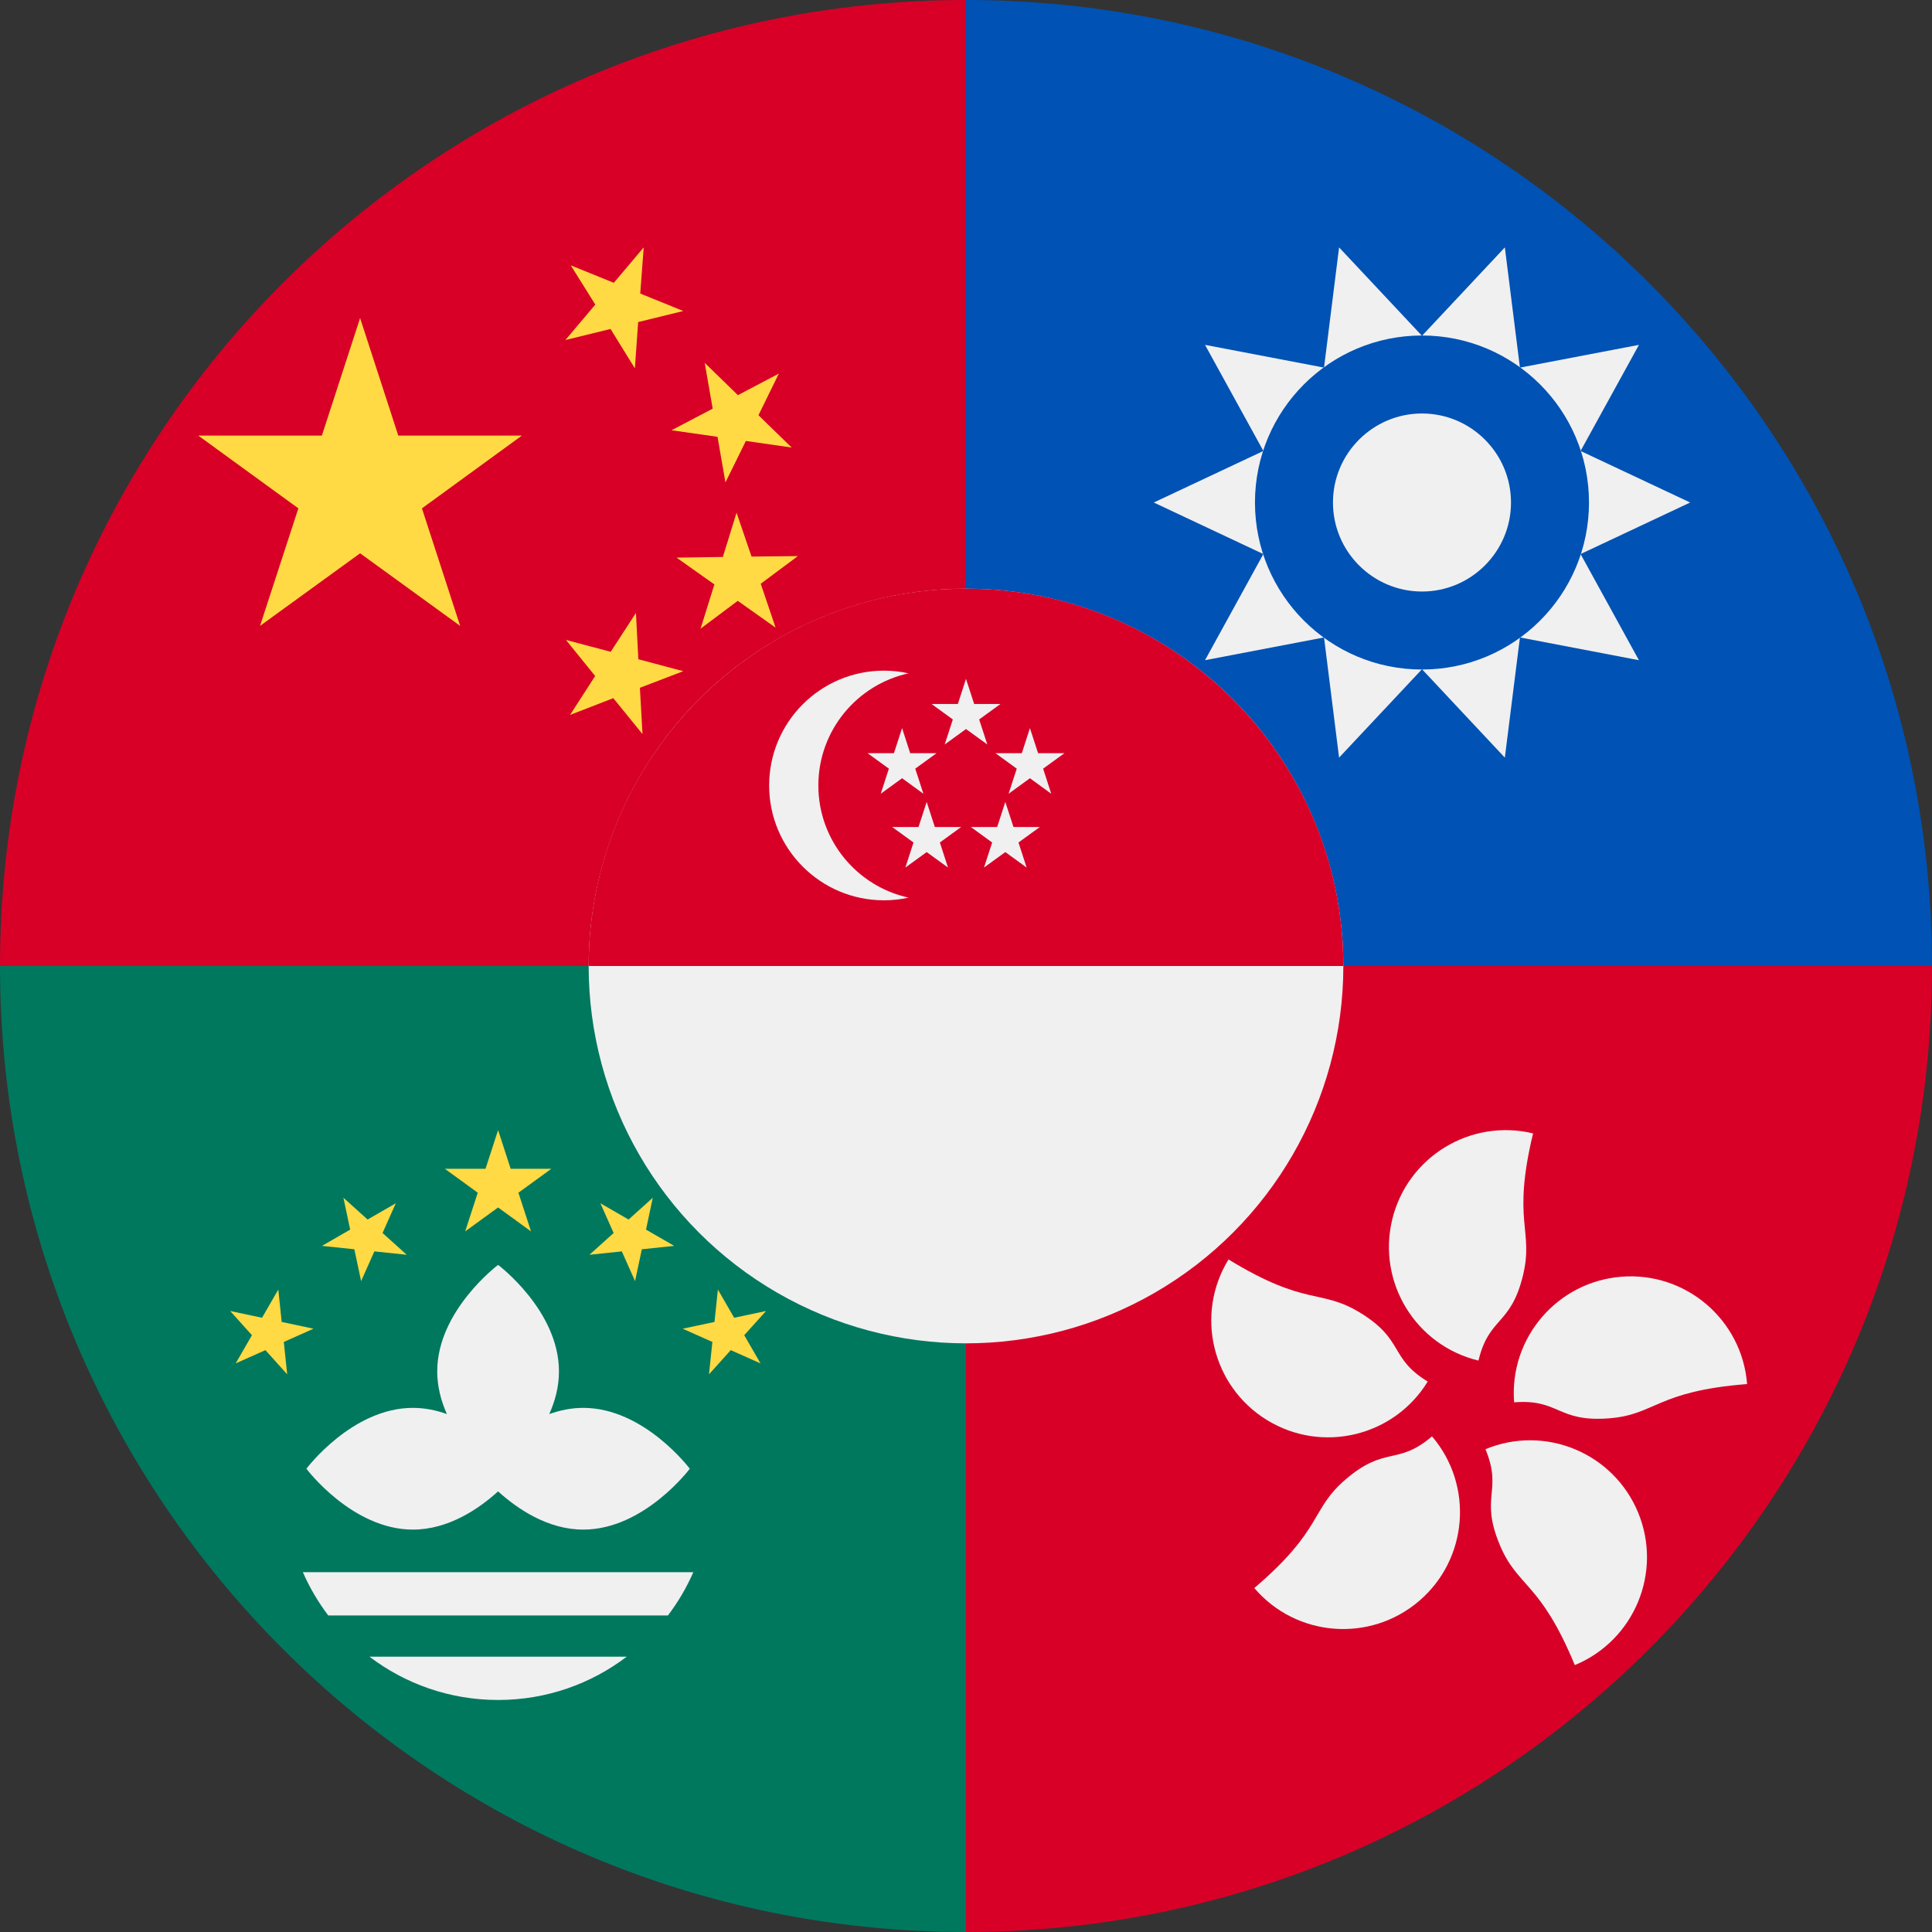 <?xml version="1.0" encoding="UTF-8"?>
<svg id="Layer_1" data-name="Layer 1" xmlns="http://www.w3.org/2000/svg" viewBox="0 0 512 512">
  <rect x="0" y="0" width="512" height="512" fill="#333333" stroke="none"/>
  <defs>
    <style>
      .cls-1 {
        fill: #ffda44;
      }

      .cls-2 {
        fill: #f0f0f0;
      }

      .cls-3 {
        fill: #d80027;
      }

      .cls-4 {
        fill: #00785e;
      }

      .cls-5 {
        fill: #0052b4;
      }
    </style>
  </defs>
  <g>
    <path class="cls-3" d="M256,0v256H0C0,114.61,114.61,0,256,0Z"/>
    <path class="cls-5" d="M512,256h-256V0c141.38,0,256,114.61,256,256Z"/>
    <path class="cls-4" d="M256,256v256C114.61,512,0,397.38,0,256h256Z"/>
    <path class="cls-3" d="M512,256c0,141.38-114.62,256-256,256v-256h256Z"/>
  </g>
  <g>
    <polygon class="cls-2" points="447.91 133.17 418.87 146.83 434.33 174.96 402.8 168.93 398.8 200.78 376.84 177.35 354.87 200.78 350.88 168.93 319.34 174.96 334.8 146.83 305.76 133.17 334.81 119.51 319.34 91.39 350.88 97.42 354.87 65.56 376.84 88.99 398.8 65.56 402.8 97.42 434.34 91.39 418.87 119.51 447.91 133.17"/>
    <circle class="cls-5" cx="376.84" cy="133.17" r="44.26"/>
    <path class="cls-2" d="M376.84,156.76c-13.01,0-23.59-10.58-23.59-23.59s10.58-23.59,23.59-23.59,23.59,10.58,23.59,23.59c0,13.01-10.58,23.59-23.59,23.59Z"/>
  </g>
  <g>
    <circle class="cls-2" cx="256" cy="256" r="100"/>
    <path class="cls-3" d="M156,256c0-55.23,44.77-100,100-100s100,44.77,100,100"/>
    <g>
      <path class="cls-2" d="M216.87,208.17c0-14.57,10.24-26.74,23.91-29.73-2.1-.46-4.28-.71-6.52-.71-16.81,0-30.43,13.63-30.43,30.43s13.63,30.43,30.43,30.43c2.24,0,4.42-.25,6.52-.71-13.67-2.99-23.91-15.16-23.91-29.73Z"/>
      <polygon class="cls-2" points="256 179.91 258.16 186.56 265.14 186.56 259.49 190.66 261.65 197.3 256 193.2 250.35 197.3 252.51 190.66 246.86 186.56 253.84 186.56 256 179.91"/>
      <polygon class="cls-2" points="239.06 192.96 241.21 199.6 248.2 199.6 242.55 203.7 244.71 210.35 239.06 206.24 233.41 210.35 235.56 203.7 229.91 199.6 236.9 199.6 239.06 192.96"/>
      <polygon class="cls-2" points="272.94 192.96 275.1 199.6 282.09 199.6 276.44 203.7 278.59 210.35 272.94 206.24 267.29 210.35 269.45 203.7 263.8 199.6 270.79 199.6 272.94 192.96"/>
      <polygon class="cls-2" points="266.42 212.52 268.58 219.16 275.57 219.16 269.91 223.27 272.07 229.91 266.42 225.81 260.77 229.91 262.93 223.27 257.28 219.16 264.26 219.16 266.42 212.52"/>
      <polygon class="cls-2" points="245.58 212.52 247.74 219.16 254.72 219.16 249.07 223.27 251.23 229.91 245.58 225.81 239.93 229.91 242.09 223.27 236.43 219.16 243.42 219.16 245.58 212.52"/>
    </g>
  </g>
  <g>
    <polygon class="cls-1" points="95.43 84.29 105.55 115.44 138.3 115.44 111.82 134.72 121.95 165.87 95.43 146.63 68.91 165.87 79.07 134.72 52.55 115.44 85.3 115.44 95.43 84.29"/>
    <polygon class="cls-1" points="170.27 194.54 162.53 185.02 151.08 189.46 157.72 179.15 149.98 169.58 161.84 172.74 168.53 162.44 169.17 174.71 181.08 177.87 169.58 182.27 170.27 194.54"/>
    <polygon class="cls-1" points="185.66 166.6 189.32 154.88 179.29 147.78 191.57 147.6 195.19 135.87 199.17 147.5 211.45 147.37 201.6 154.7 205.54 166.33 195.51 159.23 185.66 166.6"/>
    <polygon class="cls-1" points="206.41 99 201 110.04 209.8 118.6 197.66 116.86 192.25 127.85 190.15 115.76 177.96 114.02 188.87 108.3 186.76 96.16 195.55 104.72 206.41 99"/>
    <polygon class="cls-1" points="170.59 65.56 169.67 77.79 181.08 82.42 169.12 85.35 168.25 97.62 161.8 87.18 149.84 90.11 157.76 80.72 151.26 70.32 162.67 74.95 170.59 65.56"/>
  </g>
  <g>
    <path class="cls-2" d="M154.58,373.1c-3.19,0-6.21.64-9.02,1.65,1.54-3.43,2.57-7.25,2.57-11.32,0-16.13-16.13-28.22-16.13-28.22,0,0-16.13,12.1-16.13,28.22,0,4.08,1.03,7.89,2.57,11.32-2.81-1.01-5.84-1.65-9.02-1.65-16.13,0-28.22,16.13-28.22,16.13,0,0,12.1,16.13,28.22,16.13,9.46,0,17.52-5.54,22.58-10.13,5.06,4.59,13.12,10.13,22.58,10.13,16.13,0,28.22-16.13,28.22-16.13,0,0-12.1-16.13-28.22-16.13Z"/>
    <g>
      <polygon class="cls-1" points="132 299.49 135.33 309.74 146.11 309.74 137.39 316.08 140.72 326.33 132 319.99 123.28 326.33 126.61 316.08 117.89 309.74 128.67 309.74 132 299.49"/>
      <polygon class="cls-1" points="91.01 317.42 97.42 323.19 104.89 318.88 101.38 326.76 107.79 332.53 99.21 331.63 95.7 339.51 93.91 331.07 85.33 330.17 92.8 325.86 91.01 317.42"/>
      <polygon class="cls-1" points="61 347.43 69.44 349.22 73.75 341.75 74.65 350.33 83.08 352.12 75.21 355.63 76.11 364.21 70.34 357.8 62.46 361.31 66.77 353.84 61 347.43"/>
      <polygon class="cls-1" points="172.99 317.42 166.58 323.19 159.11 318.88 162.62 326.76 156.21 332.53 164.79 331.63 168.3 339.51 170.09 331.07 178.67 330.17 171.2 325.86 172.99 317.42"/>
      <polygon class="cls-1" points="203 347.43 194.56 349.22 190.25 341.75 189.35 350.33 180.92 352.12 188.79 355.63 187.89 364.21 193.66 357.8 201.54 361.31 197.23 353.84 203 347.43"/>
    </g>
    <g>
      <path class="cls-2" d="M132,450.51c12.81,0,24.62-4.27,34.09-11.47h-68.18c9.47,7.19,21.28,11.47,34.09,11.47Z"/>
      <path class="cls-2" d="M80.26,416.64c1.79,4.1,4.06,7.94,6.73,11.47h90.02c2.67-3.52,4.94-7.36,6.73-11.47h-103.49Z"/>
    </g>
  </g>
  <g>
    <path class="cls-2" d="M403.62,337.93c-3.24,13.46-8.99,10.9-11.81,22.64-16.63-4-26.86-20.72-22.87-37.34,4-16.63,20.72-26.86,37.34-22.87-5.65,23.48.23,25.53-2.66,37.57Z"/>
    <path class="cls-2" d="M360.48,347.9c11.8,7.24,7.58,11.92,17.88,18.23-8.94,14.58-28,19.15-42.58,10.21-14.58-8.94-19.15-28-10.21-42.58,20.59,12.62,24.35,7.67,34.91,14.14Z"/>
    <path class="cls-2" d="M356.64,392.02c10.53-8.99,13.67-3.53,22.86-11.37,11.1,13.01,9.56,32.55-3.45,43.65-13.01,11.1-32.55,9.56-43.65-3.45,18.37-15.68,14.82-20.79,24.24-28.83Z"/>
    <path class="cls-2" d="M397.41,409.3c-5.3-12.79.87-14.1-3.75-25.25,15.8-6.54,33.91.97,40.45,16.77,6.54,15.8-.97,33.91-16.77,40.45-9.23-22.31-15.19-20.52-19.93-31.96Z"/>
    <path class="cls-2" d="M426.44,375.87c-13.8,1.08-13.14-5.18-25.18-4.24-1.34-17.05,11.4-31.95,28.45-33.29,17.05-1.33,31.95,11.4,33.29,28.45-24.08,1.89-24.21,8.11-36.56,9.08Z"/>
  </g>
</svg>